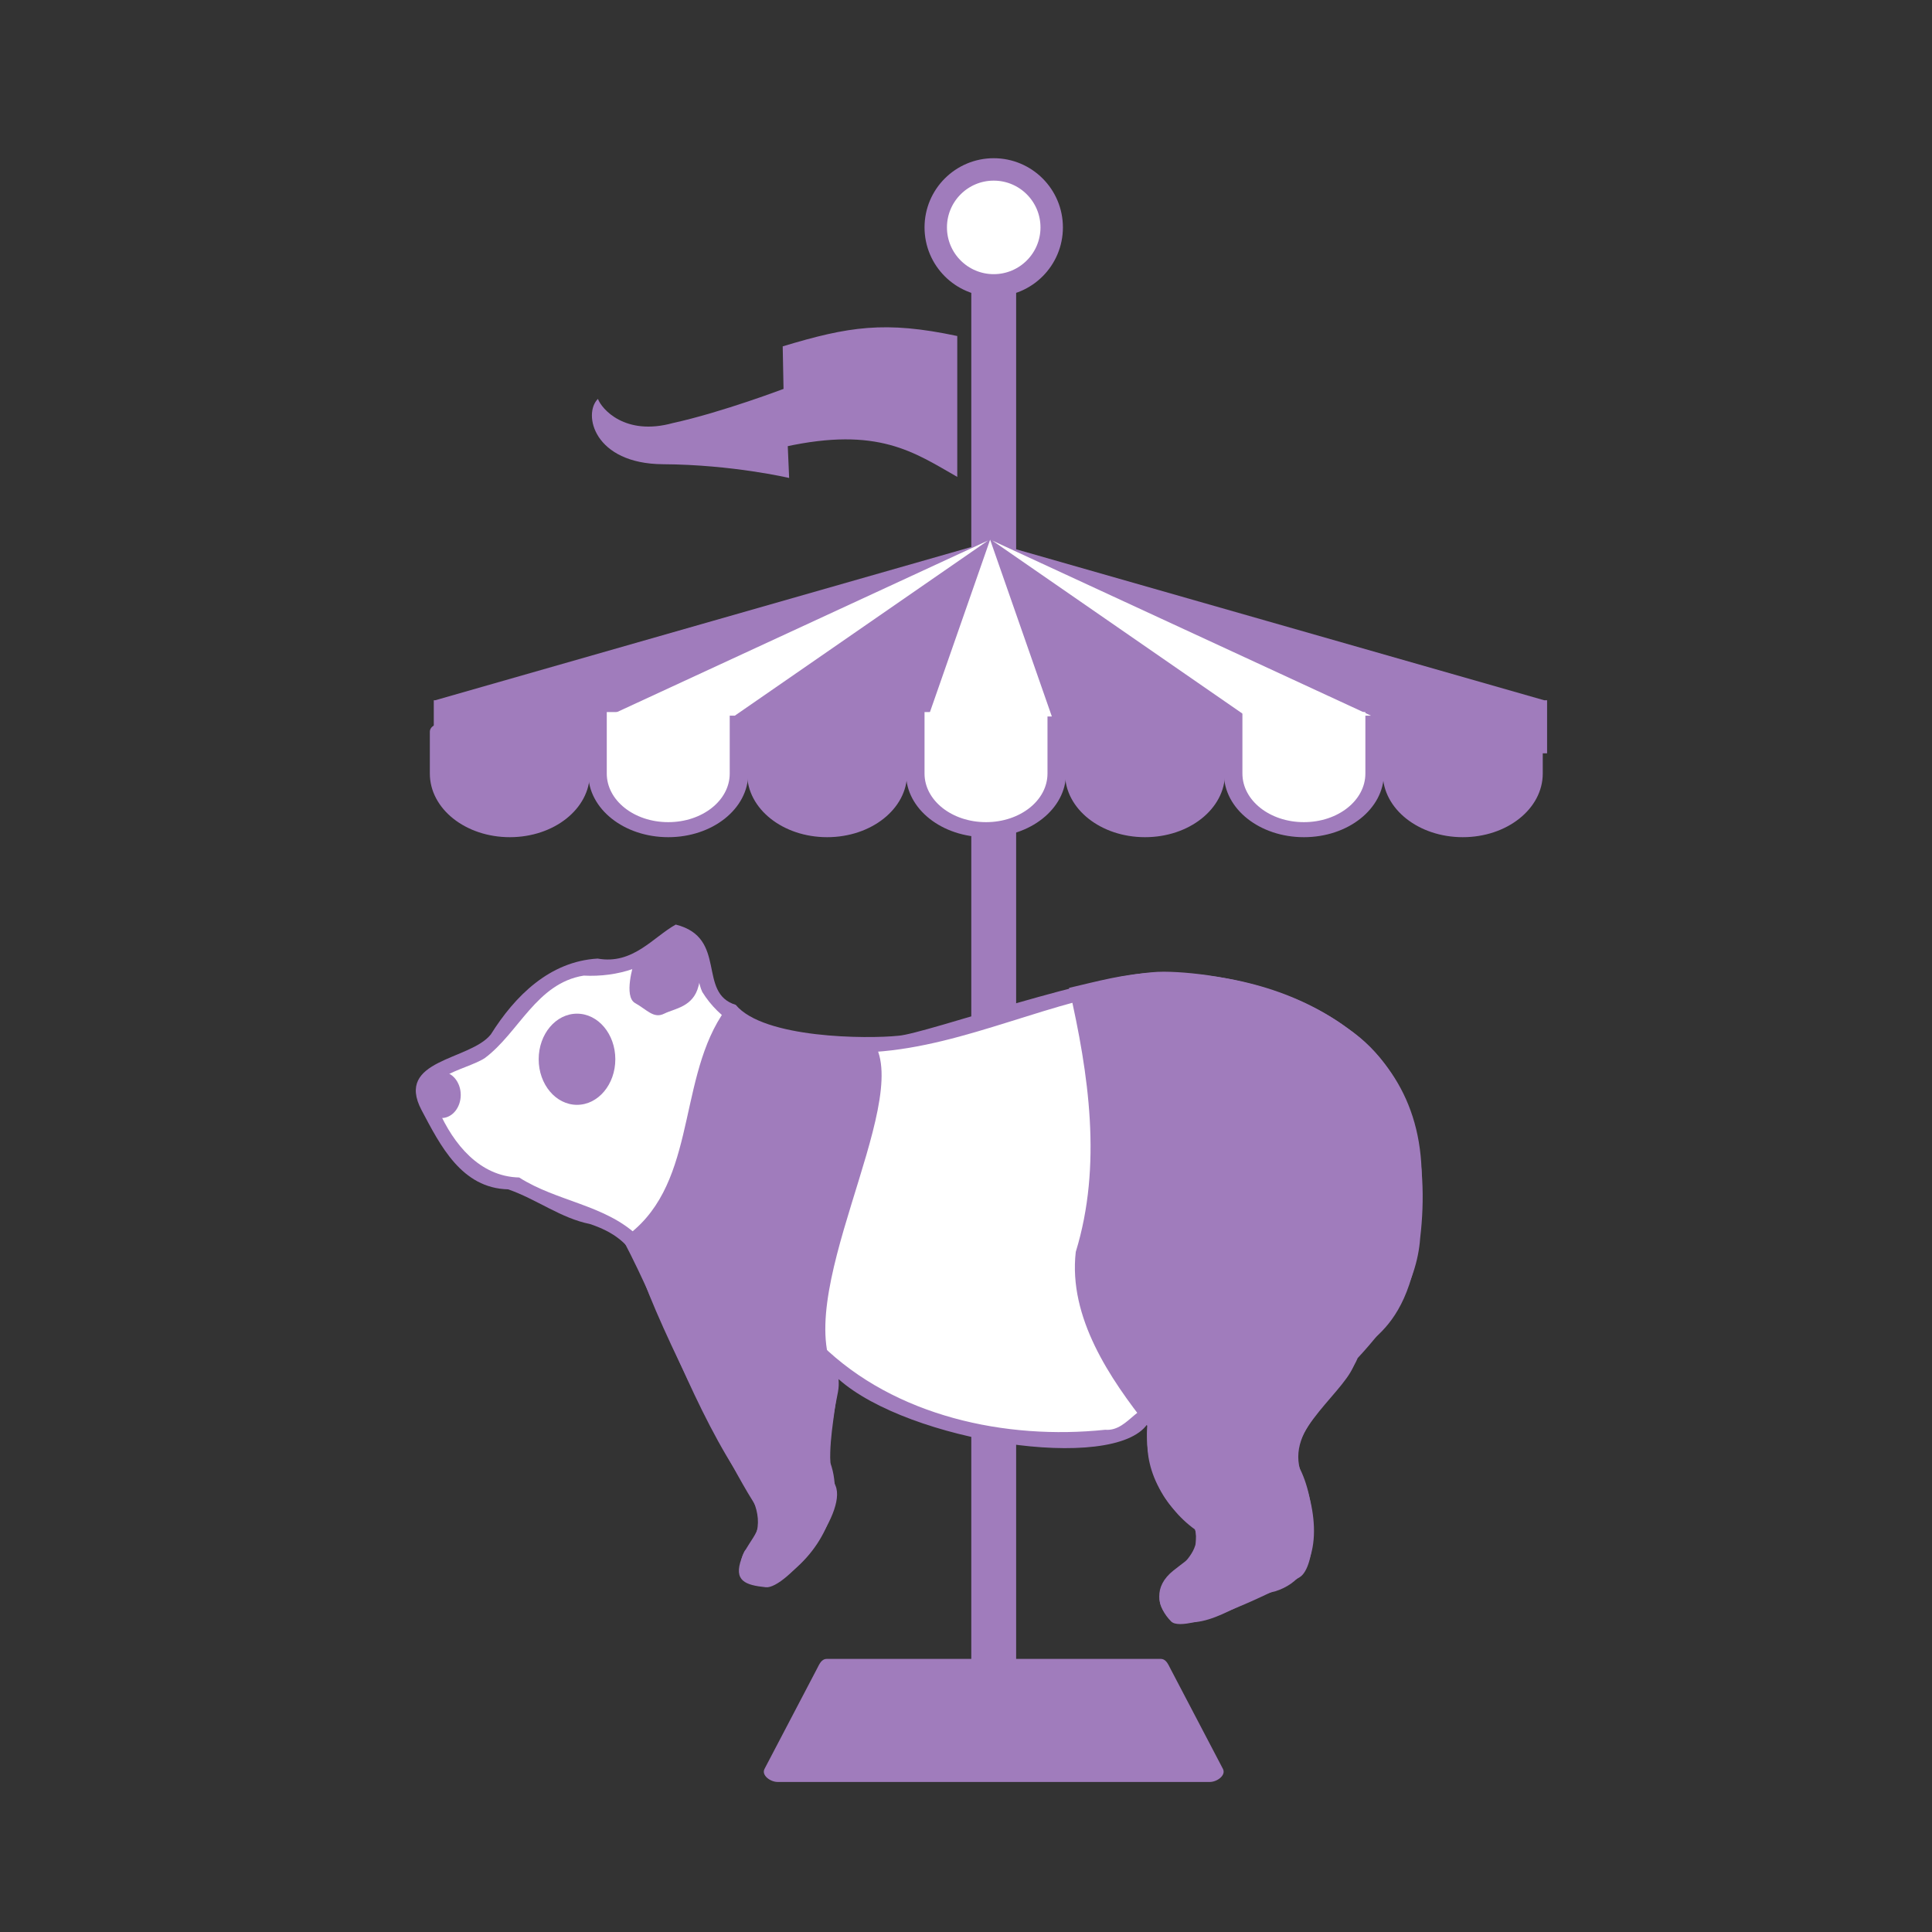 <svg:svg xmlns:dc="http://purl.org/dc/elements/1.1/" xmlns:ns1="http://sodipodi.sourceforge.net/DTD/sodipodi-0.dtd" xmlns:ns2="http://www.inkscape.org/namespaces/inkscape" xmlns:ns4="http://creativecommons.org/ns#" xmlns:rdf="http://www.w3.org/1999/02/22-rdf-syntax-ns#" xmlns:svg="http://www.w3.org/2000/svg" height="68.503" id="svg32867" version="1.1" viewBox="0.834 9.688 68.503 68.503" width="68.503" ns1:docname="pandousel.svg" ns2:version="0.92pre1 r">
  <svg:rect x="0.834" y="9.688" width="68.503" height="68.503" fill="#333333" stroke="none"/>
  <svg:defs id="defs32861" />
  <ns1:namedview bordercolor="#666666" borderopacity="1.0" fit-margin-bottom="15" fit-margin-left="15" fit-margin-right="15" fit-margin-top="15" id="base" pagecolor="#ffffff" showgrid="false" showguides="false" ns2:current-layer="layer1" ns2:cx="679.74912" ns2:cy="25.321594" ns2:document-units="mm" ns2:pageopacity="0.0" ns2:pageshadow="2" ns2:window-height="1005" ns2:window-maximized="1" ns2:window-width="1920" ns2:window-x="0" ns2:window-y="38" ns2:zoom="0.35" />
  <svg:g id="layer1" transform="translate(87.246,-67.294)" ns2:groupmode="layer" ns2:label="Layer 1">
    <svg:g id="g20835" transform="matrix(0.265,0,0,0.265,-438.518,-106.619)" ns2:export-filename="/home/duffy/pandousel.png" ns2:export-xdpi="90" ns2:export-ydpi="90">
      <svg:path d="m 1419.115,816.541 c -3.068,1.717 -5.739,5.396 -10.452,4.551 -6.404,0.37 -11.054,4.985 -14.29,10.15 -2.805,3.511 -12.867,3.296 -9.27,10.122 2.525,4.764 5.358,10.451 11.592,10.605 3.81,1.325 7.073,3.875 10.939,4.638 3.034,1.006 5.543,2.668 6.548,5.731 2.959,9.009 12.69,27.315 15.126,31.142 2.437,3.827 -0.294,4.906 -1.396,7.899 -1.104,2.994 0.529,3.545 3.253,3.83 2.725,0.285 10.946,-9.764 9.328,-13.588 -1.619,-3.823 -0.23,-9.542 0.328,-12.538 0.119,-0.636 0.123,-1.2 0.076,-1.724 9.391,8.374 36.829,12.596 41.34,5.996 0.936,-1.369 -1.364,2.694 1.337,8.158 2.702,5.464 5.161,4.112 5.149,6.838 -0.013,2.726 -0.284,2.452 -3.02,4.621 -2.736,2.169 -2.203,4.896 -0.303,6.813 1.9,1.917 15.014,-4.567 17.2,-5.92 2.187,-1.353 2.495,-9.529 0.064,-14.447 -2.432,-4.917 6.758,-10.895 7.318,-14.436 0.561,-3.541 9.648,-2.911 8.93,-25.54 -0.673,-21.214 -22.98,-25.992 -32.729,-26.537 -0.65,-0.036 -1.244,-0.054 -1.772,-0.056 -8.45,-0.037 -31.931,8.309 -35.476,8.566 -4.224,0.442 -18.063,0.372 -21.792,-4.133 -5.203,-1.585 -1.015,-8.981 -8.03,-10.741 z" id="path20699" style="fill:#a07cbc;stroke:none;stroke-width:1.09px;stroke-linecap:butt;stroke-linejoin:miter;stroke-opacity:1" ns1:nodetypes="ccccccccscsccccscccccccccccc" ns2:connector-curvature="0" />
      <svg:path d="m 1461.662,723.33 c -1.662,0 -3,2.632 -3,5.902 V 924.065 c 0,3.271 1.338,5.902 3,5.902 1.662,0 3,-2.632 3,-5.902 V 729.233 c 0,-3.271 -1.338,-5.902 -3,-5.902 z" id="path20701" style="opacity:1;fill:#a07cbc;fill-opacity:1;stroke:none;stroke-width:6.313;stroke-linecap:square;stroke-linejoin:bevel;stroke-miterlimit:4;stroke-dasharray:none;stroke-opacity:1" ns2:connector-curvature="0" />
      <svg:path d="m 1485.329,916.146 7,13.362 c 0.451,0.86 -0.782,1.752 -1.752,1.752 h -57.828 c -0.971,0 -2.203,-0.892 -1.752,-1.752 l 7,-13.362 c 0.348,-0.664 0.603,-1.352 1.352,-1.352 h 44.629 c 0.749,0 1.005,0.689 1.352,1.352 z" id="path20705" style="opacity:1;fill:#a07cbc;fill-opacity:1;stroke:none;stroke-width:5.732;stroke-linecap:square;stroke-linejoin:bevel;stroke-miterlimit:4;stroke-dasharray:none;stroke-opacity:1" ns1:nodetypes="sssssssss" ns2:connector-curvature="0" />
      <svg:g id="g20713" transform="matrix(0.734,0,0,0.599,389.776,295.759)">
        <svg:path d="m 1453.69,737.954 v 31.466 c -7.882,-5.496 -14.412,-11.312 -31.466,-6.718 l -0.355,-22.437 c 12.015,-4.444 18.656,-5.744 31.822,-2.311 z" id="path20707" style="fill:#a07cbc;stroke:none;stroke-width:1px;stroke-linecap:butt;stroke-linejoin:miter;stroke-opacity:1" ns1:nodetypes="ccccc" ns2:connector-curvature="0" />
        <svg:path d="m 1422.335,749.621 0.707,20.042 c 0,0 -10.319,-2.98 -22.981,-3.071 -12.662,-0.091 -14.653,-11.272 -11.874,-14.592 0.669,2.232 4.926,8.345 13.642,5.399 9.019,-2.417 20.506,-7.778 20.506,-7.778 z" id="path20709" style="fill:#a07cbc;stroke:none;stroke-width:1px;stroke-linecap:butt;stroke-linejoin:miter;stroke-opacity:1" ns1:nodetypes="cczccc" ns2:connector-curvature="0" />
      </svg:g>
      <svg:circle cx="1461.662" cy="723.26" id="circle20703" r="7.757" style="opacity:1;fill:#ffffff;fill-opacity:1;stroke:#a07cbc;stroke-width:3;stroke-linecap:square;stroke-linejoin:bevel;stroke-miterlimit:4;stroke-dasharray:none;stroke-opacity:1" />
      <svg:g id="g20781" transform="matrix(1.12,0,0,0.91,-175.839,65.367)">
        <svg:path d="m 1461.576,769.176 -33.2,11.681 -33.049,11.63 h -0.165 v 7.804 h 133 v -7.804 h -0.339 l -33.049,-11.63 z" id="path20715" style="opacity:1;fill:#a07cbc;fill-opacity:1;stroke:none;stroke-width:1.751;stroke-linecap:square;stroke-linejoin:bevel;stroke-miterlimit:4;stroke-dasharray:none;stroke-opacity:1" ns2:connector-curvature="0" />
        <svg:g id="g20759" transform="matrix(1,0,0,1,-0.335,-0.469)">
          <svg:path d="m 1396.131,797.585 v 6.14 c 0,4.574 3.769,8.257 8.45,8.257 4.682,0 8.45,-3.683 8.45,-8.257 v -6.14 z" id="path20717" style="opacity:1;fill:#a07cbc;fill-opacity:1;stroke:#a07cbc;stroke-width:2.211;stroke-linecap:round;stroke-linejoin:round;stroke-miterlimit:4;stroke-dasharray:none;stroke-opacity:1" ns2:connector-curvature="0" />
          <svg:path d="m 1415.057,793.586 v 10.139 c 0,4.574 3.769,8.257 8.45,8.257 4.682,0 8.45,-3.683 8.45,-8.257 v -10.139 z" id="path20719" style="opacity:1;fill:#ffffff;fill-opacity:1;stroke:#a07cbc;stroke-width:2.211;stroke-linecap:round;stroke-linejoin:round;stroke-miterlimit:4;stroke-dasharray:none;stroke-opacity:1" ns1:nodetypes="cssscc" ns2:connector-curvature="0" />
          <svg:path d="m 1434.037,797.585 v 6.14 c 0,4.574 3.769,8.257 8.45,8.257 4.682,0 8.45,-3.683 8.45,-8.257 v -6.14 z" id="path20721" style="opacity:1;fill:#a07cbc;fill-opacity:1;stroke:#a07cbc;stroke-width:2.211;stroke-linecap:round;stroke-linejoin:round;stroke-miterlimit:4;stroke-dasharray:none;stroke-opacity:1" ns2:connector-curvature="0" />
          <svg:path d="m 1453.018,793.586 v 10.139 c 0,4.574 3.769,8.257 8.45,8.257 4.682,0 8.45,-3.683 8.45,-8.257 v -10.139 z" id="path20723" style="opacity:1;fill:#ffffff;fill-opacity:1;stroke:#a07cbc;stroke-width:2.211;stroke-linecap:round;stroke-linejoin:round;stroke-miterlimit:4;stroke-dasharray:none;stroke-opacity:1" ns1:nodetypes="cssscc" ns2:connector-curvature="0" />
          <svg:path d="m 1472.013,797.585 v 6.14 c 0,4.574 3.769,8.257 8.45,8.257 4.682,0 8.45,-3.683 8.45,-8.257 v -6.14 z" id="path20725" style="opacity:1;fill:#a07cbc;fill-opacity:1;stroke:#a07cbc;stroke-width:2.211;stroke-linecap:round;stroke-linejoin:round;stroke-miterlimit:4;stroke-dasharray:none;stroke-opacity:1" ns2:connector-curvature="0" />
          <svg:path d="m 1490.994,793.586 v 10.139 c 0,4.574 3.769,8.257 8.45,8.257 4.682,0 8.45,-3.683 8.45,-8.257 v -10.139 z" id="path20727" style="opacity:1;fill:#ffffff;fill-opacity:1;stroke:#a07cbc;stroke-width:2.211;stroke-linecap:round;stroke-linejoin:round;stroke-miterlimit:4;stroke-dasharray:none;stroke-opacity:1" ns1:nodetypes="cssscc" ns2:connector-curvature="0" />
          <svg:path d="m 1509.974,797.585 v 6.14 c 0,4.574 3.769,8.257 8.45,8.257 4.682,0 8.45,-3.683 8.45,-8.257 v -6.14 z" id="path20729" style="opacity:1;fill:#a07cbc;fill-opacity:1;stroke:#a07cbc;stroke-width:2.211;stroke-linecap:round;stroke-linejoin:round;stroke-miterlimit:4;stroke-dasharray:none;stroke-opacity:1" ns2:connector-curvature="0" />
        </svg:g>
        <svg:path d="m 1416.125,794.75 45.25,-25.75 -30.25,25.75 z" id="path20763" style="fill:#ffffff;fill-opacity:1;stroke:none;stroke-width:1px;stroke-linecap:butt;stroke-linejoin:miter;stroke-opacity:1" ns1:nodetypes="cccc" ns2:connector-curvature="0" />
        <svg:path d="m 1507.125,794.75 -45.25,-25.75 30.25,25.75 z" id="path20765" style="fill:#ffffff;fill-opacity:1;stroke:none;stroke-width:1px;stroke-linecap:butt;stroke-linejoin:miter;stroke-opacity:1" ns1:nodetypes="cccc" ns2:connector-curvature="0" />
        <svg:path d="m 1454.25,794.875 7.375,-26 7.375,26 z" id="path20767" style="fill:#ffffff;fill-opacity:1;stroke:none;stroke-width:1px;stroke-linecap:butt;stroke-linejoin:miter;stroke-opacity:1" ns1:nodetypes="cccc" ns2:connector-curvature="0" />
      </svg:g>
      <svg:path d="m 1419.15,818.885 c -3.333,3.325 -7.788,4.716 -12.352,4.486 -6.324,1.025 -8.667,7.635 -13.236,11.041 -2.587,1.682 -9.794,2.572 -6.186,6.968 1.984,4.511 5.485,8.883 10.791,9.002 4.993,3.195 11.422,3.64 15.801,7.74 4.128,6.411 5.755,14.261 9.764,20.842 2.225,6.055 7.226,10.936 8.559,17.229 0.521,2.554 -3.534,5.176 -2.107,6.859 4.368,-0.579 7.182,-6.059 8.5,-9.986 -2.521,-6.631 1.171,-13.539 -0.082,-20.309 9.813,9.598 24.673,12.769 37.973,11.381 3.347,0.286 4.638,-4.774 7.686,-2.48 -0.285,5.023 0.305,10.878 5.293,13.646 3.134,3.597 -0.172,8.337 -3.533,10.285 -1.046,4.475 4.902,1.462 6.656,0.794 3.573,-2.195 10.81,-2.528 9.691,-8.435 0.726,-5.103 -4.45,-10.156 -0.6,-14.91 2.625,-3.64 5.681,-6.945 7.627,-10.936 8.911,-6.858 8.62,-20.142 6.154,-30.027 -5.065,-13.048 -20.971,-17.682 -33.66,-17.041 -12.383,1.408 -23.785,7.733 -36.203,8.549 -8.008,-0.039 -18.378,-0.511 -23.021,-8.031 -1.03,-2.162 -0.481,-6.445 -3.514,-6.668 z" id="path20783" style="fill:#ffffff;fill-opacity:1;stroke:none;stroke-width:1.09px;stroke-linecap:butt;stroke-linejoin:miter;stroke-opacity:1" ns2:connector-curvature="0" />
      <svg:path d="m 1483.068,822.99 c -3.85,0.113 -7.598,1.159 -11.328,2.023 2.633,11.5 4.458,23.747 0.9,35.322 -1.012,8.802 4.633,17.015 9.561,23.264 -0.418,5.433 2.07,10.772 6.394,13.885 1.605,4.952 -7.968,7.018 -3.59,11.672 4.78,2.64 9.703,-2.407 14.318,-3.402 6.494,-2.04 5.804,-10 3.764,-15.059 -3.026,-6.644 4.954,-10.702 7.277,-16.156 4.121,-4.434 7.923,-9.72 8.359,-16.078 1.218,-10.157 -0.647,-22.014 -9.812,-28.105 -7.372,-5.437 -16.808,-7.516 -25.844,-7.365 z" id="path20789" style="fill:#a07cbc;fill-opacity:1;stroke:none;stroke-width:1.09px;stroke-linecap:butt;stroke-linejoin:miter;stroke-opacity:1" ns2:connector-curvature="0" />
      <svg:path d="m 1425.213,828.752 c -5.947,9.312 -3.273,23.157 -13.215,29.844 5.725,10.851 9.409,22.722 16.381,32.938 1.818,2.809 2.768,6.193 -0.01,8.77 -1.91,3.292 1.78,6.235 4.699,3.902 5.19,-3.153 8.816,-9.816 6.729,-15.662 -0.145,-3.762 0.829,-7.443 1.025,-11.186 -6.954,-10.459 10.12,-36.829 4.789,-45.025 -6.627,-0.026 -13.82,-0.564 -19.334,-4.71 l -0.541,0.311 z" id="path20798" style="fill:#a07cbc;fill-opacity:1;stroke:none;stroke-width:1.09px;stroke-linecap:butt;stroke-linejoin:miter;stroke-opacity:1" ns1:nodetypes="ccccccccccc" ns2:connector-curvature="0" />
      <svg:path d="m 1413.506,821.746 c 0,0 -1.414,4.419 0.177,5.303 1.591,0.884 2.475,2.121 3.889,1.414 1.414,-0.707 3.889,-0.884 4.596,-3.712 0.707,-2.828 0.707,-3.712 0.707,-3.712 l -1.944,-3.005 -1.238,-0.53 z" id="path20803" style="fill:#a07cbc;stroke:none;stroke-width:1px;stroke-linecap:butt;stroke-linejoin:miter;stroke-opacity:1" ns2:connector-curvature="0" />
      <svg:ellipse cx="1405.905" cy="834.562" id="path20805" rx="5.127" ry="6.099" style="opacity:1;fill:#a07cbc;fill-opacity:1;stroke:none;stroke-width:3;stroke-linecap:square;stroke-linejoin:bevel;stroke-miterlimit:4;stroke-dasharray:none;stroke-opacity:1" />
      <svg:ellipse cx="1387.785" cy="839.335" id="path20807" rx="2.563" ry="3.094" style="opacity:1;fill:#a07cbc;fill-opacity:1;stroke:none;stroke-width:3;stroke-linecap:square;stroke-linejoin:bevel;stroke-miterlimit:4;stroke-dasharray:none;stroke-opacity:1" />
    </svg:g>
  </svg:g>
</svg:svg>